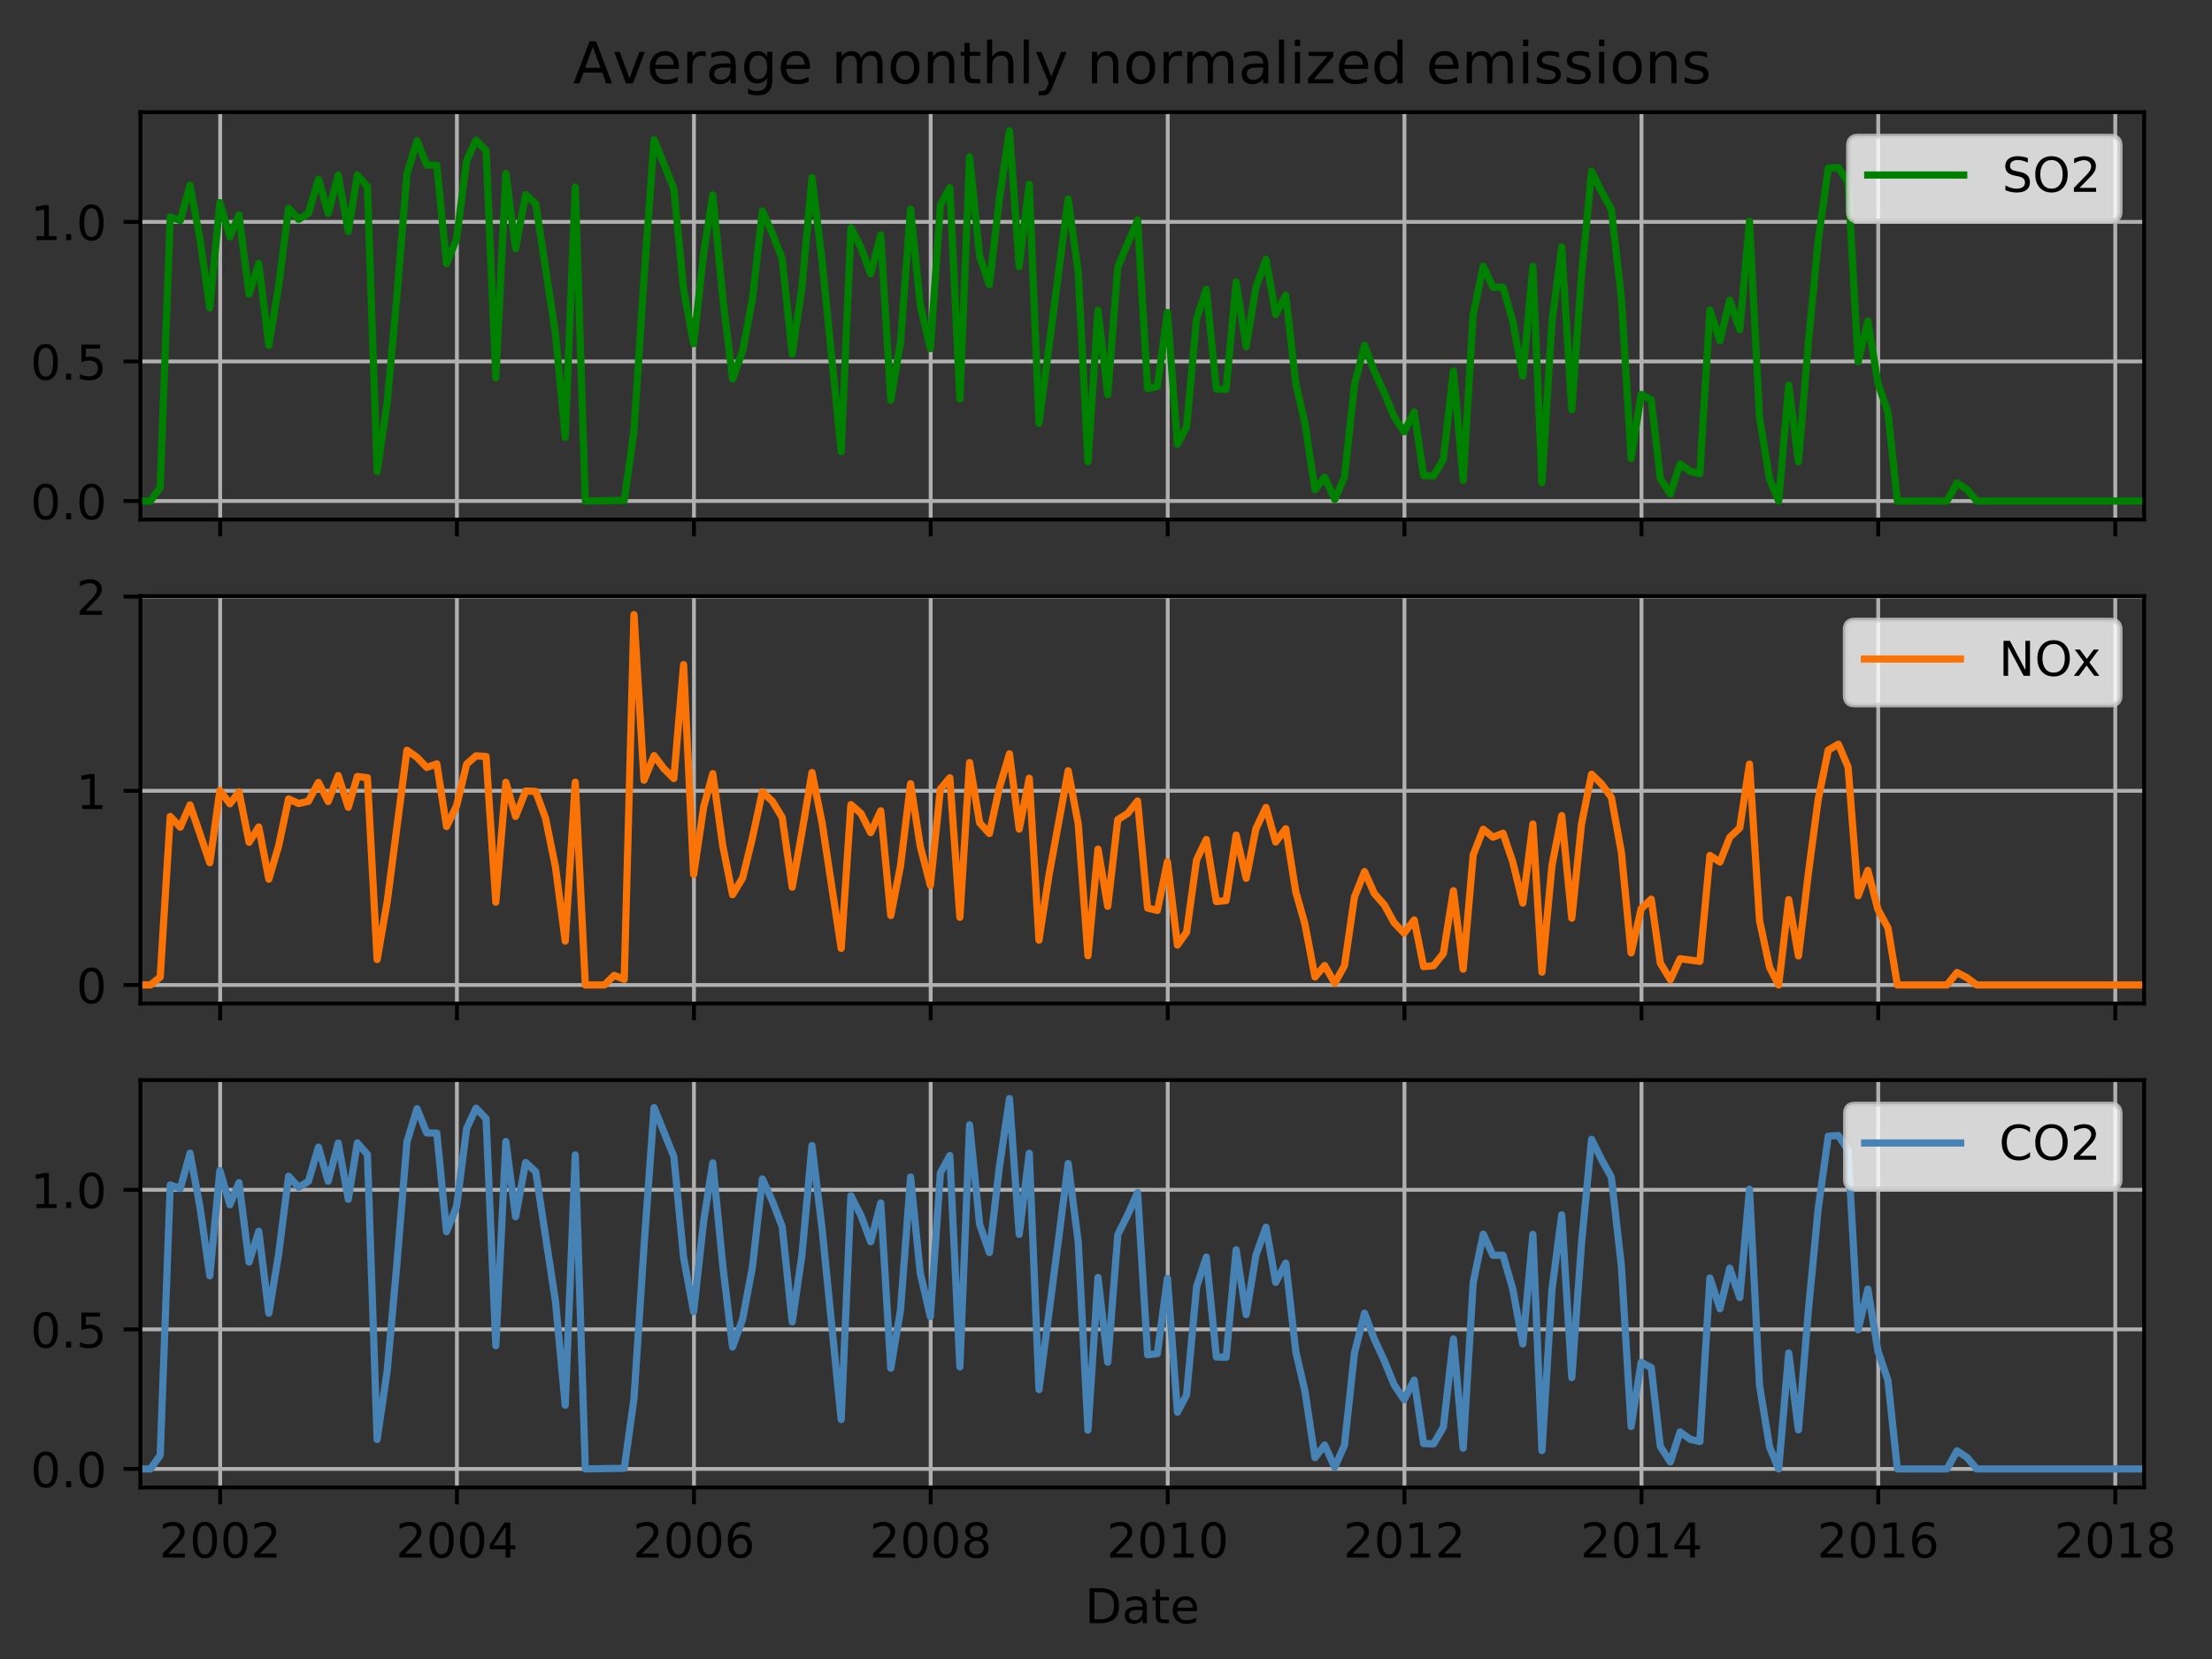 <?xml version="1.0" encoding="utf-8" standalone="no"?>
<!DOCTYPE svg PUBLIC "-//W3C//DTD SVG 1.1//EN"
  "http://www.w3.org/Graphics/SVG/1.1/DTD/svg11.dtd">
<!-- Created with matplotlib (http://matplotlib.org/) -->
<svg height="345.6pt" version="1.1" viewBox="0 0 460.8 345.6" width="460.8pt" xmlns="http://www.w3.org/2000/svg" xmlns:xlink="http://www.w3.org/1999/xlink">
 <rect x="0" y="0" width="460.8" height="345.6" fill="#333333" stroke="none"/>
 <defs>
  <style type="text/css">
*{stroke-linecap:butt;stroke-linejoin:round;}
  </style>
 </defs>
 <g id="figure_1">
  <g id="patch_1">
   <path d="M 0 345.6 
L 460.8 345.6 
L 460.8 0 
L 0 0 
z
" style="fill:none;"/>
  </g>
  <g id="axes_1">
   <g id="patch_2">
    <path d="M 29.25 108.227 
L 446.662 108.227 
L 446.662 23.365 
L 29.25 23.365 
z
" style="fill:none;"/>
   </g>
   <g id="matplotlib.axis_1">
    <g id="xtick_1">
     <g id="line2d_1">
      <path clip-path="url(#pf552f9d41d)" d="M 45.868 108.227 
L 45.868 23.365 
" style="fill:none;stroke:#b0b0b0;stroke-linecap:square;stroke-width:0.8;"/>
     </g>
     <g id="line2d_2">
      <defs>
       <path d="M 0 0 
L 0 3.5 
" id="md2f11d8674" style="stroke:#000000;stroke-width:0.8;"/>
      </defs>
      <g>
       <use style="stroke:#000000;stroke-width:0.8;" x="45.868" xlink:href="#md2f11d8674" y="108.227"/>
      </g>
     </g>
    </g>
    <g id="xtick_2">
     <g id="line2d_3">
      <path clip-path="url(#pf552f9d41d)" d="M 95.182 108.227 
L 95.182 23.365 
" style="fill:none;stroke:#b0b0b0;stroke-linecap:square;stroke-width:0.8;"/>
     </g>
     <g id="line2d_4">
      <g>
       <use style="stroke:#000000;stroke-width:0.8;" x="95.182" xlink:href="#md2f11d8674" y="108.227"/>
      </g>
     </g>
    </g>
    <g id="xtick_3">
     <g id="line2d_5">
      <path clip-path="url(#pf552f9d41d)" d="M 144.564 108.227 
L 144.564 23.365 
" style="fill:none;stroke:#b0b0b0;stroke-linecap:square;stroke-width:0.8;"/>
     </g>
     <g id="line2d_6">
      <g>
       <use style="stroke:#000000;stroke-width:0.8;" x="144.564" xlink:href="#md2f11d8674" y="108.227"/>
      </g>
     </g>
    </g>
    <g id="xtick_4">
     <g id="line2d_7">
      <path clip-path="url(#pf552f9d41d)" d="M 193.878 108.227 
L 193.878 23.365 
" style="fill:none;stroke:#b0b0b0;stroke-linecap:square;stroke-width:0.8;"/>
     </g>
     <g id="line2d_8">
      <g>
       <use style="stroke:#000000;stroke-width:0.8;" x="193.878" xlink:href="#md2f11d8674" y="108.227"/>
      </g>
     </g>
    </g>
    <g id="xtick_5">
     <g id="line2d_9">
      <path clip-path="url(#pf552f9d41d)" d="M 243.259 108.227 
L 243.259 23.365 
" style="fill:none;stroke:#b0b0b0;stroke-linecap:square;stroke-width:0.8;"/>
     </g>
     <g id="line2d_10">
      <g>
       <use style="stroke:#000000;stroke-width:0.8;" x="243.259" xlink:href="#md2f11d8674" y="108.227"/>
      </g>
     </g>
    </g>
    <g id="xtick_6">
     <g id="line2d_11">
      <path clip-path="url(#pf552f9d41d)" d="M 292.573 108.227 
L 292.573 23.365 
" style="fill:none;stroke:#b0b0b0;stroke-linecap:square;stroke-width:0.8;"/>
     </g>
     <g id="line2d_12">
      <g>
       <use style="stroke:#000000;stroke-width:0.8;" x="292.573" xlink:href="#md2f11d8674" y="108.227"/>
      </g>
     </g>
    </g>
    <g id="xtick_7">
     <g id="line2d_13">
      <path clip-path="url(#pf552f9d41d)" d="M 341.954 108.227 
L 341.954 23.365 
" style="fill:none;stroke:#b0b0b0;stroke-linecap:square;stroke-width:0.8;"/>
     </g>
     <g id="line2d_14">
      <g>
       <use style="stroke:#000000;stroke-width:0.8;" x="341.954" xlink:href="#md2f11d8674" y="108.227"/>
      </g>
     </g>
    </g>
    <g id="xtick_8">
     <g id="line2d_15">
      <path clip-path="url(#pf552f9d41d)" d="M 391.268 108.227 
L 391.268 23.365 
" style="fill:none;stroke:#b0b0b0;stroke-linecap:square;stroke-width:0.8;"/>
     </g>
     <g id="line2d_16">
      <g>
       <use style="stroke:#000000;stroke-width:0.8;" x="391.268" xlink:href="#md2f11d8674" y="108.227"/>
      </g>
     </g>
    </g>
    <g id="xtick_9">
     <g id="line2d_17">
      <path clip-path="url(#pf552f9d41d)" d="M 440.65 108.227 
L 440.65 23.365 
" style="fill:none;stroke:#b0b0b0;stroke-linecap:square;stroke-width:0.8;"/>
     </g>
     <g id="line2d_18">
      <g>
       <use style="stroke:#000000;stroke-width:0.8;" x="440.65" xlink:href="#md2f11d8674" y="108.227"/>
      </g>
     </g>
    </g>
   </g>
   <g id="matplotlib.axis_2">
    <g id="ytick_1">
     <g id="line2d_19">
      <path clip-path="url(#pf552f9d41d)" d="M 29.25 104.369 
L 446.662 104.369 
" style="fill:none;stroke:#b0b0b0;stroke-linecap:square;stroke-width:0.8;"/>
     </g>
     <g id="line2d_20">
      <defs>
       <path d="M 0 0 
L -3.5 0 
" id="m82f1c1f0bf" style="stroke:#000000;stroke-width:0.8;"/>
      </defs>
      <g>
       <use style="stroke:#000000;stroke-width:0.8;" x="29.25" xlink:href="#m82f1c1f0bf" y="104.369"/>
      </g>
     </g>
     <g id="text_1">
      <!-- 0.0 -->
      <defs>
       <path d="M 31.781 66.406 
Q 24.172 66.406 20.328 58.906 
Q 16.5 51.422 16.5 36.375 
Q 16.5 21.391 20.328 13.891 
Q 24.172 6.391 31.781 6.391 
Q 39.453 6.391 43.281 13.891 
Q 47.125 21.391 47.125 36.375 
Q 47.125 51.422 43.281 58.906 
Q 39.453 66.406 31.781 66.406 
z
M 31.781 74.219 
Q 44.047 74.219 50.516 64.516 
Q 56.984 54.828 56.984 36.375 
Q 56.984 17.969 50.516 8.266 
Q 44.047 -1.422 31.781 -1.422 
Q 19.531 -1.422 13.062 8.266 
Q 6.594 17.969 6.594 36.375 
Q 6.594 54.828 13.062 64.516 
Q 19.531 74.219 31.781 74.219 
z
" id="DejaVuSans-30"/>
       <path d="M 10.688 12.406 
L 21 12.406 
L 21 0 
L 10.688 0 
z
" id="DejaVuSans-2e"/>
      </defs>
      <g transform="translate(6.347 108.169)scale(0.1 -0.1)">
       <use xlink:href="#DejaVuSans-30"/>
       <use x="63.623" xlink:href="#DejaVuSans-2e"/>
       <use x="95.41" xlink:href="#DejaVuSans-30"/>
      </g>
     </g>
    </g>
    <g id="ytick_2">
     <g id="line2d_21">
      <path clip-path="url(#pf552f9d41d)" d="M 29.25 75.293 
L 446.662 75.293 
" style="fill:none;stroke:#b0b0b0;stroke-linecap:square;stroke-width:0.8;"/>
     </g>
     <g id="line2d_22">
      <g>
       <use style="stroke:#000000;stroke-width:0.8;" x="29.25" xlink:href="#m82f1c1f0bf" y="75.293"/>
      </g>
     </g>
     <g id="text_2">
      <!-- 0.5 -->
      <defs>
       <path d="M 10.797 72.906 
L 49.516 72.906 
L 49.516 64.594 
L 19.828 64.594 
L 19.828 46.734 
Q 21.969 47.469 24.109 47.828 
Q 26.266 48.188 28.422 48.188 
Q 40.625 48.188 47.75 41.5 
Q 54.891 34.812 54.891 23.391 
Q 54.891 11.625 47.562 5.094 
Q 40.234 -1.422 26.906 -1.422 
Q 22.312 -1.422 17.547 -0.641 
Q 12.797 0.141 7.719 1.703 
L 7.719 11.625 
Q 12.109 9.234 16.797 8.062 
Q 21.484 6.891 26.703 6.891 
Q 35.156 6.891 40.078 11.328 
Q 45.016 15.766 45.016 23.391 
Q 45.016 31 40.078 35.438 
Q 35.156 39.891 26.703 39.891 
Q 22.75 39.891 18.812 39.016 
Q 14.891 38.141 10.797 36.281 
z
" id="DejaVuSans-35"/>
      </defs>
      <g transform="translate(6.347 79.092)scale(0.1 -0.1)">
       <use xlink:href="#DejaVuSans-30"/>
       <use x="63.623" xlink:href="#DejaVuSans-2e"/>
       <use x="95.41" xlink:href="#DejaVuSans-35"/>
      </g>
     </g>
    </g>
    <g id="ytick_3">
     <g id="line2d_23">
      <path clip-path="url(#pf552f9d41d)" d="M 29.25 46.217 
L 446.662 46.217 
" style="fill:none;stroke:#b0b0b0;stroke-linecap:square;stroke-width:0.8;"/>
     </g>
     <g id="line2d_24">
      <g>
       <use style="stroke:#000000;stroke-width:0.8;" x="29.25" xlink:href="#m82f1c1f0bf" y="46.217"/>
      </g>
     </g>
     <g id="text_3">
      <!-- 1.0 -->
      <defs>
       <path d="M 12.406 8.297 
L 28.516 8.297 
L 28.516 63.922 
L 10.984 60.406 
L 10.984 69.391 
L 28.422 72.906 
L 38.281 72.906 
L 38.281 8.297 
L 54.391 8.297 
L 54.391 0 
L 12.406 0 
z
" id="DejaVuSans-31"/>
      </defs>
      <g transform="translate(6.347 50.016)scale(0.1 -0.1)">
       <use xlink:href="#DejaVuSans-31"/>
       <use x="63.623" xlink:href="#DejaVuSans-2e"/>
       <use x="95.41" xlink:href="#DejaVuSans-30"/>
      </g>
     </g>
    </g>
   </g>
   <g id="line2d_25">
    <path clip-path="url(#pf552f9d41d)" d="M 29.25 104.369 
L 31.344 104.369 
L 33.371 101.528 
L 35.465 45.196 
L 37.559 45.947 
L 39.586 38.58 
L 41.68 49.932 
L 43.707 64.146 
L 45.801 42.21 
L 47.895 49.338 
L 49.786 44.737 
L 51.881 61.272 
L 53.907 54.863 
L 56.001 71.928 
L 58.028 59.725 
L 60.122 43.389 
L 62.216 45.695 
L 64.243 44.467 
L 66.337 37.333 
L 68.364 44.438 
L 70.458 36.476 
L 72.552 48.208 
L 74.443 36.443 
L 76.538 38.862 
L 78.564 98.237 
L 80.658 83.933 
L 82.685 61.624 
L 84.779 36.23 
L 86.873 29.333 
L 88.9 34.371 
L 90.994 34.421 
L 93.021 54.943 
L 95.115 49.701 
L 97.209 33.436 
L 99.168 29.217 
L 101.262 31.395 
L 103.289 78.705 
L 105.383 36.15 
L 107.409 51.826 
L 109.504 40.531 
L 111.598 42.446 
L 115.718 69.483 
L 117.745 91.098 
L 119.839 38.969 
L 121.933 104.369 
L 127.946 104.27 
L 130.04 104.252 
L 132.066 89.756 
L 134.161 57.974 
L 136.255 29.102 
L 140.375 39.313 
L 142.402 60.294 
L 144.496 71.61 
L 146.59 52.722 
L 148.482 40.61 
L 150.576 62.048 
L 152.603 78.976 
L 154.697 73.166 
L 156.723 62.444 
L 158.817 43.964 
L 160.912 48.623 
L 162.938 53.897 
L 165.032 73.744 
L 167.059 59.843 
L 169.153 36.997 
L 171.247 54.254 
L 175.233 94.086 
L 177.26 47.45 
L 179.354 51.578 
L 181.38 57.036 
L 183.474 48.963 
L 185.569 83.386 
L 187.595 71.247 
L 189.689 43.559 
L 191.716 63.609 
L 193.81 72.625 
L 195.904 42.703 
L 197.863 39.09 
L 199.957 83.117 
L 201.984 32.682 
L 204.078 53.419 
L 206.105 59.288 
L 208.199 41.404 
L 210.293 27.222 
L 212.32 55.517 
L 214.414 38.393 
L 216.44 88.162 
L 222.52 41.455 
L 224.614 56.716 
L 226.641 96.187 
L 228.735 64.63 
L 230.762 82.171 
L 232.856 55.628 
L 236.977 45.85 
L 239.071 80.98 
L 241.097 80.498 
L 243.192 65.095 
L 245.286 92.547 
L 247.177 88.963 
L 249.271 66.42 
L 251.298 60.244 
L 253.392 81.045 
L 255.419 81.113 
L 257.513 58.718 
L 259.607 72.22 
L 261.634 59.82 
L 263.728 54.009 
L 265.754 65.505 
L 267.848 61.496 
L 269.943 79.944 
L 271.834 88.108 
L 273.928 102.014 
L 275.955 99.392 
L 278.049 104.044 
L 280.076 99.397 
L 282.17 80.139 
L 284.264 71.922 
L 286.291 77.319 
L 288.385 81.831 
L 290.411 86.819 
L 292.505 89.94 
L 294.6 85.853 
L 296.559 99.083 
L 298.653 99.145 
L 300.679 95.656 
L 302.774 77.285 
L 304.8 100.057 
L 306.894 65.526 
L 308.988 55.466 
L 311.015 59.861 
L 313.109 59.833 
L 315.136 66.888 
L 317.23 78.34 
L 319.324 55.499 
L 321.216 100.546 
L 323.31 66.944 
L 325.336 51.449 
L 327.43 85.344 
L 329.457 57.363 
L 331.551 35.699 
L 333.645 39.928 
L 335.672 43.579 
L 337.766 62.121 
L 339.793 95.523 
L 341.887 82.152 
L 343.981 83.269 
L 345.873 99.679 
L 347.967 102.911 
L 349.993 96.652 
L 352.087 98.196 
L 354.114 98.674 
L 356.208 64.584 
L 358.302 70.995 
L 360.329 62.54 
L 362.423 68.669 
L 364.45 46.099 
L 366.544 86.969 
L 368.638 99.818 
L 370.529 104.369 
L 372.624 80.223 
L 374.65 96.237 
L 376.744 71.058 
L 378.771 50.093 
L 380.865 35.047 
L 382.959 34.9 
L 384.986 37.981 
L 387.08 75.384 
L 389.107 66.887 
L 391.201 79.749 
L 393.295 85.925 
L 395.254 104.369 
L 405.59 104.369 
L 407.684 100.595 
L 409.71 101.929 
L 411.805 104.369 
L 446.662 104.369 
L 446.662 104.369 
" style="fill:none;stroke:#008000;stroke-linecap:square;stroke-width:1.5;"/>
   </g>
   <g id="patch_3">
    <path d="M 29.25 108.227 
L 29.25 23.365 
" style="fill:none;stroke:#000000;stroke-linecap:square;stroke-linejoin:miter;stroke-width:0.8;"/>
   </g>
   <g id="patch_4">
    <path d="M 446.662 108.227 
L 446.662 23.365 
" style="fill:none;stroke:#000000;stroke-linecap:square;stroke-linejoin:miter;stroke-width:0.8;"/>
   </g>
   <g id="patch_5">
    <path d="M 29.25 108.227 
L 446.662 108.227 
" style="fill:none;stroke:#000000;stroke-linecap:square;stroke-linejoin:miter;stroke-width:0.8;"/>
   </g>
   <g id="patch_6">
    <path d="M 29.25 23.365 
L 446.662 23.365 
" style="fill:none;stroke:#000000;stroke-linecap:square;stroke-linejoin:miter;stroke-width:0.8;"/>
   </g>
   <g id="text_4">
    <!-- Average monthly normalized emissions -->
    <defs>
     <path d="M 34.188 63.188 
L 20.797 26.906 
L 47.609 26.906 
z
M 28.609 72.906 
L 39.797 72.906 
L 67.578 0 
L 57.328 0 
L 50.688 18.703 
L 17.828 18.703 
L 11.188 0 
L 0.781 0 
z
" id="DejaVuSans-41"/>
     <path d="M 2.984 54.688 
L 12.5 54.688 
L 29.594 8.797 
L 46.688 54.688 
L 56.203 54.688 
L 35.688 0 
L 23.484 0 
z
" id="DejaVuSans-76"/>
     <path d="M 56.203 29.594 
L 56.203 25.203 
L 14.891 25.203 
Q 15.484 15.922 20.484 11.062 
Q 25.484 6.203 34.422 6.203 
Q 39.594 6.203 44.453 7.469 
Q 49.312 8.734 54.109 11.281 
L 54.109 2.781 
Q 49.266 0.734 44.188 -0.344 
Q 39.109 -1.422 33.891 -1.422 
Q 20.797 -1.422 13.156 6.188 
Q 5.516 13.812 5.516 26.812 
Q 5.516 40.234 12.766 48.109 
Q 20.016 56 32.328 56 
Q 43.359 56 49.781 48.891 
Q 56.203 41.797 56.203 29.594 
z
M 47.219 32.234 
Q 47.125 39.594 43.094 43.984 
Q 39.062 48.391 32.422 48.391 
Q 24.906 48.391 20.391 44.141 
Q 15.875 39.891 15.188 32.172 
z
" id="DejaVuSans-65"/>
     <path d="M 41.109 46.297 
Q 39.594 47.172 37.812 47.578 
Q 36.031 48 33.891 48 
Q 26.266 48 22.188 43.047 
Q 18.109 38.094 18.109 28.812 
L 18.109 0 
L 9.078 0 
L 9.078 54.688 
L 18.109 54.688 
L 18.109 46.188 
Q 20.953 51.172 25.484 53.578 
Q 30.031 56 36.531 56 
Q 37.453 56 38.578 55.875 
Q 39.703 55.766 41.062 55.516 
z
" id="DejaVuSans-72"/>
     <path d="M 34.281 27.484 
Q 23.391 27.484 19.188 25 
Q 14.984 22.516 14.984 16.5 
Q 14.984 11.719 18.141 8.906 
Q 21.297 6.109 26.703 6.109 
Q 34.188 6.109 38.703 11.406 
Q 43.219 16.703 43.219 25.484 
L 43.219 27.484 
z
M 52.203 31.203 
L 52.203 0 
L 43.219 0 
L 43.219 8.297 
Q 40.141 3.328 35.547 0.953 
Q 30.953 -1.422 24.312 -1.422 
Q 15.922 -1.422 10.953 3.297 
Q 6 8.016 6 15.922 
Q 6 25.141 12.172 29.828 
Q 18.359 34.516 30.609 34.516 
L 43.219 34.516 
L 43.219 35.406 
Q 43.219 41.609 39.141 45 
Q 35.062 48.391 27.688 48.391 
Q 23 48.391 18.547 47.266 
Q 14.109 46.141 10.016 43.891 
L 10.016 52.203 
Q 14.938 54.109 19.578 55.047 
Q 24.219 56 28.609 56 
Q 40.484 56 46.344 49.844 
Q 52.203 43.703 52.203 31.203 
z
" id="DejaVuSans-61"/>
     <path d="M 45.406 27.984 
Q 45.406 37.75 41.375 43.109 
Q 37.359 48.484 30.078 48.484 
Q 22.859 48.484 18.828 43.109 
Q 14.797 37.75 14.797 27.984 
Q 14.797 18.266 18.828 12.891 
Q 22.859 7.516 30.078 7.516 
Q 37.359 7.516 41.375 12.891 
Q 45.406 18.266 45.406 27.984 
z
M 54.391 6.781 
Q 54.391 -7.172 48.188 -13.984 
Q 42 -20.797 29.203 -20.797 
Q 24.469 -20.797 20.266 -20.094 
Q 16.062 -19.391 12.109 -17.922 
L 12.109 -9.188 
Q 16.062 -11.328 19.922 -12.344 
Q 23.781 -13.375 27.781 -13.375 
Q 36.625 -13.375 41.016 -8.766 
Q 45.406 -4.156 45.406 5.172 
L 45.406 9.625 
Q 42.625 4.781 38.281 2.391 
Q 33.938 0 27.875 0 
Q 17.828 0 11.672 7.656 
Q 5.516 15.328 5.516 27.984 
Q 5.516 40.672 11.672 48.328 
Q 17.828 56 27.875 56 
Q 33.938 56 38.281 53.609 
Q 42.625 51.219 45.406 46.391 
L 45.406 54.688 
L 54.391 54.688 
z
" id="DejaVuSans-67"/>
     <path id="DejaVuSans-20"/>
     <path d="M 52 44.188 
Q 55.375 50.25 60.062 53.125 
Q 64.75 56 71.094 56 
Q 79.641 56 84.281 50.016 
Q 88.922 44.047 88.922 33.016 
L 88.922 0 
L 79.891 0 
L 79.891 32.719 
Q 79.891 40.578 77.094 44.375 
Q 74.312 48.188 68.609 48.188 
Q 61.625 48.188 57.562 43.547 
Q 53.516 38.922 53.516 30.906 
L 53.516 0 
L 44.484 0 
L 44.484 32.719 
Q 44.484 40.625 41.703 44.406 
Q 38.922 48.188 33.109 48.188 
Q 26.219 48.188 22.156 43.531 
Q 18.109 38.875 18.109 30.906 
L 18.109 0 
L 9.078 0 
L 9.078 54.688 
L 18.109 54.688 
L 18.109 46.188 
Q 21.188 51.219 25.484 53.609 
Q 29.781 56 35.688 56 
Q 41.656 56 45.828 52.969 
Q 50 49.953 52 44.188 
z
" id="DejaVuSans-6d"/>
     <path d="M 30.609 48.391 
Q 23.391 48.391 19.188 42.75 
Q 14.984 37.109 14.984 27.297 
Q 14.984 17.484 19.156 11.844 
Q 23.344 6.203 30.609 6.203 
Q 37.797 6.203 41.984 11.859 
Q 46.188 17.531 46.188 27.297 
Q 46.188 37.016 41.984 42.703 
Q 37.797 48.391 30.609 48.391 
z
M 30.609 56 
Q 42.328 56 49.016 48.375 
Q 55.719 40.766 55.719 27.297 
Q 55.719 13.875 49.016 6.219 
Q 42.328 -1.422 30.609 -1.422 
Q 18.844 -1.422 12.172 6.219 
Q 5.516 13.875 5.516 27.297 
Q 5.516 40.766 12.172 48.375 
Q 18.844 56 30.609 56 
z
" id="DejaVuSans-6f"/>
     <path d="M 54.891 33.016 
L 54.891 0 
L 45.906 0 
L 45.906 32.719 
Q 45.906 40.484 42.875 44.328 
Q 39.844 48.188 33.797 48.188 
Q 26.516 48.188 22.312 43.547 
Q 18.109 38.922 18.109 30.906 
L 18.109 0 
L 9.078 0 
L 9.078 54.688 
L 18.109 54.688 
L 18.109 46.188 
Q 21.344 51.125 25.703 53.562 
Q 30.078 56 35.797 56 
Q 45.219 56 50.047 50.172 
Q 54.891 44.344 54.891 33.016 
z
" id="DejaVuSans-6e"/>
     <path d="M 18.312 70.219 
L 18.312 54.688 
L 36.812 54.688 
L 36.812 47.703 
L 18.312 47.703 
L 18.312 18.016 
Q 18.312 11.328 20.141 9.422 
Q 21.969 7.516 27.594 7.516 
L 36.812 7.516 
L 36.812 0 
L 27.594 0 
Q 17.188 0 13.234 3.875 
Q 9.281 7.766 9.281 18.016 
L 9.281 47.703 
L 2.688 47.703 
L 2.688 54.688 
L 9.281 54.688 
L 9.281 70.219 
z
" id="DejaVuSans-74"/>
     <path d="M 54.891 33.016 
L 54.891 0 
L 45.906 0 
L 45.906 32.719 
Q 45.906 40.484 42.875 44.328 
Q 39.844 48.188 33.797 48.188 
Q 26.516 48.188 22.312 43.547 
Q 18.109 38.922 18.109 30.906 
L 18.109 0 
L 9.078 0 
L 9.078 75.984 
L 18.109 75.984 
L 18.109 46.188 
Q 21.344 51.125 25.703 53.562 
Q 30.078 56 35.797 56 
Q 45.219 56 50.047 50.172 
Q 54.891 44.344 54.891 33.016 
z
" id="DejaVuSans-68"/>
     <path d="M 9.422 75.984 
L 18.406 75.984 
L 18.406 0 
L 9.422 0 
z
" id="DejaVuSans-6c"/>
     <path d="M 32.172 -5.078 
Q 28.375 -14.844 24.75 -17.812 
Q 21.141 -20.797 15.094 -20.797 
L 7.906 -20.797 
L 7.906 -13.281 
L 13.188 -13.281 
Q 16.891 -13.281 18.938 -11.516 
Q 21 -9.766 23.484 -3.219 
L 25.094 0.875 
L 2.984 54.688 
L 12.5 54.688 
L 29.594 11.922 
L 46.688 54.688 
L 56.203 54.688 
z
" id="DejaVuSans-79"/>
     <path d="M 9.422 54.688 
L 18.406 54.688 
L 18.406 0 
L 9.422 0 
z
M 9.422 75.984 
L 18.406 75.984 
L 18.406 64.594 
L 9.422 64.594 
z
" id="DejaVuSans-69"/>
     <path d="M 5.516 54.688 
L 48.188 54.688 
L 48.188 46.484 
L 14.406 7.172 
L 48.188 7.172 
L 48.188 0 
L 4.297 0 
L 4.297 8.203 
L 38.094 47.516 
L 5.516 47.516 
z
" id="DejaVuSans-7a"/>
     <path d="M 45.406 46.391 
L 45.406 75.984 
L 54.391 75.984 
L 54.391 0 
L 45.406 0 
L 45.406 8.203 
Q 42.578 3.328 38.25 0.953 
Q 33.938 -1.422 27.875 -1.422 
Q 17.969 -1.422 11.734 6.484 
Q 5.516 14.406 5.516 27.297 
Q 5.516 40.188 11.734 48.094 
Q 17.969 56 27.875 56 
Q 33.938 56 38.25 53.625 
Q 42.578 51.266 45.406 46.391 
z
M 14.797 27.297 
Q 14.797 17.391 18.875 11.75 
Q 22.953 6.109 30.078 6.109 
Q 37.203 6.109 41.297 11.75 
Q 45.406 17.391 45.406 27.297 
Q 45.406 37.203 41.297 42.844 
Q 37.203 48.484 30.078 48.484 
Q 22.953 48.484 18.875 42.844 
Q 14.797 37.203 14.797 27.297 
z
" id="DejaVuSans-64"/>
     <path d="M 44.281 53.078 
L 44.281 44.578 
Q 40.484 46.531 36.375 47.5 
Q 32.281 48.484 27.875 48.484 
Q 21.188 48.484 17.844 46.438 
Q 14.5 44.391 14.5 40.281 
Q 14.5 37.156 16.891 35.375 
Q 19.281 33.594 26.516 31.984 
L 29.594 31.297 
Q 39.156 29.25 43.188 25.516 
Q 47.219 21.781 47.219 15.094 
Q 47.219 7.469 41.188 3.016 
Q 35.156 -1.422 24.609 -1.422 
Q 20.219 -1.422 15.453 -0.562 
Q 10.688 0.297 5.422 2 
L 5.422 11.281 
Q 10.406 8.688 15.234 7.391 
Q 20.062 6.109 24.812 6.109 
Q 31.156 6.109 34.562 8.281 
Q 37.984 10.453 37.984 14.406 
Q 37.984 18.062 35.516 20.016 
Q 33.062 21.969 24.703 23.781 
L 21.578 24.516 
Q 13.234 26.266 9.516 29.906 
Q 5.812 33.547 5.812 39.891 
Q 5.812 47.609 11.281 51.797 
Q 16.75 56 26.812 56 
Q 31.781 56 36.172 55.266 
Q 40.578 54.547 44.281 53.078 
z
" id="DejaVuSans-73"/>
    </defs>
    <g transform="translate(119.392 17.365)scale(0.12 -0.12)">
     <use xlink:href="#DejaVuSans-41"/>
     <use x="68.33" xlink:href="#DejaVuSans-76"/>
     <use x="127.51" xlink:href="#DejaVuSans-65"/>
     <use x="189.033" xlink:href="#DejaVuSans-72"/>
     <use x="230.146" xlink:href="#DejaVuSans-61"/>
     <use x="291.426" xlink:href="#DejaVuSans-67"/>
     <use x="354.902" xlink:href="#DejaVuSans-65"/>
     <use x="416.426" xlink:href="#DejaVuSans-20"/>
     <use x="448.213" xlink:href="#DejaVuSans-6d"/>
     <use x="545.625" xlink:href="#DejaVuSans-6f"/>
     <use x="606.807" xlink:href="#DejaVuSans-6e"/>
     <use x="670.186" xlink:href="#DejaVuSans-74"/>
     <use x="709.395" xlink:href="#DejaVuSans-68"/>
     <use x="772.773" xlink:href="#DejaVuSans-6c"/>
     <use x="800.557" xlink:href="#DejaVuSans-79"/>
     <use x="859.736" xlink:href="#DejaVuSans-20"/>
     <use x="891.523" xlink:href="#DejaVuSans-6e"/>
     <use x="954.902" xlink:href="#DejaVuSans-6f"/>
     <use x="1016.084" xlink:href="#DejaVuSans-72"/>
     <use x="1057.182" xlink:href="#DejaVuSans-6d"/>
     <use x="1154.594" xlink:href="#DejaVuSans-61"/>
     <use x="1215.873" xlink:href="#DejaVuSans-6c"/>
     <use x="1243.656" xlink:href="#DejaVuSans-69"/>
     <use x="1271.439" xlink:href="#DejaVuSans-7a"/>
     <use x="1323.93" xlink:href="#DejaVuSans-65"/>
     <use x="1385.453" xlink:href="#DejaVuSans-64"/>
     <use x="1448.93" xlink:href="#DejaVuSans-20"/>
     <use x="1480.717" xlink:href="#DejaVuSans-65"/>
     <use x="1542.24" xlink:href="#DejaVuSans-6d"/>
     <use x="1639.652" xlink:href="#DejaVuSans-69"/>
     <use x="1667.436" xlink:href="#DejaVuSans-73"/>
     <use x="1719.535" xlink:href="#DejaVuSans-73"/>
     <use x="1771.635" xlink:href="#DejaVuSans-69"/>
     <use x="1799.418" xlink:href="#DejaVuSans-6f"/>
     <use x="1860.6" xlink:href="#DejaVuSans-6e"/>
     <use x="1923.979" xlink:href="#DejaVuSans-73"/>
    </g>
   </g>
   <g id="legend_1">
    <g id="patch_7">
     <path d="M 387.079 46.043 
L 439.662 46.043 
Q 441.662 46.043 441.662 44.043 
L 441.662 30.365 
Q 441.662 28.365 439.662 28.365 
L 387.079 28.365 
Q 385.079 28.365 385.079 30.365 
L 385.079 44.043 
Q 385.079 46.043 387.079 46.043 
z
" style="fill:#ffffff;opacity:0.8;stroke:#cccccc;stroke-linejoin:miter;"/>
    </g>
    <g id="line2d_26">
     <path d="M 389.079 36.463 
L 409.079 36.463 
" style="fill:none;stroke:#008000;stroke-linecap:square;stroke-width:1.5;"/>
    </g>
    <g id="line2d_27"/>
    <g id="text_5">
     <!-- SO2 -->
     <defs>
      <path d="M 53.516 70.516 
L 53.516 60.891 
Q 47.906 63.578 42.922 64.891 
Q 37.938 66.219 33.297 66.219 
Q 25.25 66.219 20.875 63.094 
Q 16.5 59.969 16.5 54.203 
Q 16.5 49.359 19.406 46.891 
Q 22.312 44.438 30.422 42.922 
L 36.375 41.703 
Q 47.406 39.594 52.656 34.297 
Q 57.906 29 57.906 20.125 
Q 57.906 9.516 50.797 4.047 
Q 43.703 -1.422 29.984 -1.422 
Q 24.812 -1.422 18.969 -0.25 
Q 13.141 0.922 6.891 3.219 
L 6.891 13.375 
Q 12.891 10.016 18.656 8.297 
Q 24.422 6.594 29.984 6.594 
Q 38.422 6.594 43.016 9.906 
Q 47.609 13.234 47.609 19.391 
Q 47.609 24.75 44.312 27.781 
Q 41.016 30.812 33.5 32.328 
L 27.484 33.5 
Q 16.453 35.688 11.516 40.375 
Q 6.594 45.062 6.594 53.422 
Q 6.594 63.094 13.406 68.656 
Q 20.219 74.219 32.172 74.219 
Q 37.312 74.219 42.625 73.281 
Q 47.953 72.359 53.516 70.516 
z
" id="DejaVuSans-53"/>
      <path d="M 39.406 66.219 
Q 28.656 66.219 22.328 58.203 
Q 16.016 50.203 16.016 36.375 
Q 16.016 22.609 22.328 14.594 
Q 28.656 6.594 39.406 6.594 
Q 50.141 6.594 56.422 14.594 
Q 62.703 22.609 62.703 36.375 
Q 62.703 50.203 56.422 58.203 
Q 50.141 66.219 39.406 66.219 
z
M 39.406 74.219 
Q 54.734 74.219 63.906 63.938 
Q 73.094 53.656 73.094 36.375 
Q 73.094 19.141 63.906 8.859 
Q 54.734 -1.422 39.406 -1.422 
Q 24.031 -1.422 14.812 8.828 
Q 5.609 19.094 5.609 36.375 
Q 5.609 53.656 14.812 63.938 
Q 24.031 74.219 39.406 74.219 
z
" id="DejaVuSans-4f"/>
      <path d="M 19.188 8.297 
L 53.609 8.297 
L 53.609 0 
L 7.328 0 
L 7.328 8.297 
Q 12.938 14.109 22.625 23.891 
Q 32.328 33.688 34.812 36.531 
Q 39.547 41.844 41.422 45.531 
Q 43.312 49.219 43.312 52.781 
Q 43.312 58.594 39.234 62.25 
Q 35.156 65.922 28.609 65.922 
Q 23.969 65.922 18.812 64.312 
Q 13.672 62.703 7.812 59.422 
L 7.812 69.391 
Q 13.766 71.781 18.938 73 
Q 24.125 74.219 28.422 74.219 
Q 39.75 74.219 46.484 68.547 
Q 53.219 62.891 53.219 53.422 
Q 53.219 48.922 51.531 44.891 
Q 49.859 40.875 45.406 35.406 
Q 44.188 33.984 37.641 27.219 
Q 31.109 20.453 19.188 8.297 
z
" id="DejaVuSans-32"/>
     </defs>
     <g transform="translate(417.079 39.963)scale(0.1 -0.1)">
      <use xlink:href="#DejaVuSans-53"/>
      <use x="63.477" xlink:href="#DejaVuSans-4f"/>
      <use x="142.188" xlink:href="#DejaVuSans-32"/>
     </g>
    </g>
   </g>
  </g>
  <g id="axes_2">
   <g id="patch_8">
    <path d="M 29.25 209.045 
L 446.662 209.045 
L 446.662 124.183 
L 29.25 124.183 
z
" style="fill:none;"/>
   </g>
   <g id="matplotlib.axis_3">
    <g id="xtick_10">
     <g id="line2d_28">
      <path clip-path="url(#p6862ccb834)" d="M 45.868 209.045 
L 45.868 124.183 
" style="fill:none;stroke:#b0b0b0;stroke-linecap:square;stroke-width:0.8;"/>
     </g>
     <g id="line2d_29">
      <g>
       <use style="stroke:#000000;stroke-width:0.8;" x="45.868" xlink:href="#md2f11d8674" y="209.045"/>
      </g>
     </g>
    </g>
    <g id="xtick_11">
     <g id="line2d_30">
      <path clip-path="url(#p6862ccb834)" d="M 95.182 209.045 
L 95.182 124.183 
" style="fill:none;stroke:#b0b0b0;stroke-linecap:square;stroke-width:0.8;"/>
     </g>
     <g id="line2d_31">
      <g>
       <use style="stroke:#000000;stroke-width:0.8;" x="95.182" xlink:href="#md2f11d8674" y="209.045"/>
      </g>
     </g>
    </g>
    <g id="xtick_12">
     <g id="line2d_32">
      <path clip-path="url(#p6862ccb834)" d="M 144.564 209.045 
L 144.564 124.183 
" style="fill:none;stroke:#b0b0b0;stroke-linecap:square;stroke-width:0.8;"/>
     </g>
     <g id="line2d_33">
      <g>
       <use style="stroke:#000000;stroke-width:0.8;" x="144.564" xlink:href="#md2f11d8674" y="209.045"/>
      </g>
     </g>
    </g>
    <g id="xtick_13">
     <g id="line2d_34">
      <path clip-path="url(#p6862ccb834)" d="M 193.878 209.045 
L 193.878 124.183 
" style="fill:none;stroke:#b0b0b0;stroke-linecap:square;stroke-width:0.8;"/>
     </g>
     <g id="line2d_35">
      <g>
       <use style="stroke:#000000;stroke-width:0.8;" x="193.878" xlink:href="#md2f11d8674" y="209.045"/>
      </g>
     </g>
    </g>
    <g id="xtick_14">
     <g id="line2d_36">
      <path clip-path="url(#p6862ccb834)" d="M 243.259 209.045 
L 243.259 124.183 
" style="fill:none;stroke:#b0b0b0;stroke-linecap:square;stroke-width:0.8;"/>
     </g>
     <g id="line2d_37">
      <g>
       <use style="stroke:#000000;stroke-width:0.8;" x="243.259" xlink:href="#md2f11d8674" y="209.045"/>
      </g>
     </g>
    </g>
    <g id="xtick_15">
     <g id="line2d_38">
      <path clip-path="url(#p6862ccb834)" d="M 292.573 209.045 
L 292.573 124.183 
" style="fill:none;stroke:#b0b0b0;stroke-linecap:square;stroke-width:0.8;"/>
     </g>
     <g id="line2d_39">
      <g>
       <use style="stroke:#000000;stroke-width:0.8;" x="292.573" xlink:href="#md2f11d8674" y="209.045"/>
      </g>
     </g>
    </g>
    <g id="xtick_16">
     <g id="line2d_40">
      <path clip-path="url(#p6862ccb834)" d="M 341.954 209.045 
L 341.954 124.183 
" style="fill:none;stroke:#b0b0b0;stroke-linecap:square;stroke-width:0.8;"/>
     </g>
     <g id="line2d_41">
      <g>
       <use style="stroke:#000000;stroke-width:0.8;" x="341.954" xlink:href="#md2f11d8674" y="209.045"/>
      </g>
     </g>
    </g>
    <g id="xtick_17">
     <g id="line2d_42">
      <path clip-path="url(#p6862ccb834)" d="M 391.268 209.045 
L 391.268 124.183 
" style="fill:none;stroke:#b0b0b0;stroke-linecap:square;stroke-width:0.8;"/>
     </g>
     <g id="line2d_43">
      <g>
       <use style="stroke:#000000;stroke-width:0.8;" x="391.268" xlink:href="#md2f11d8674" y="209.045"/>
      </g>
     </g>
    </g>
    <g id="xtick_18">
     <g id="line2d_44">
      <path clip-path="url(#p6862ccb834)" d="M 440.65 209.045 
L 440.65 124.183 
" style="fill:none;stroke:#b0b0b0;stroke-linecap:square;stroke-width:0.8;"/>
     </g>
     <g id="line2d_45">
      <g>
       <use style="stroke:#000000;stroke-width:0.8;" x="440.65" xlink:href="#md2f11d8674" y="209.045"/>
      </g>
     </g>
    </g>
   </g>
   <g id="matplotlib.axis_4">
    <g id="ytick_4">
     <g id="line2d_46">
      <path clip-path="url(#p6862ccb834)" d="M 29.25 205.188 
L 446.662 205.188 
" style="fill:none;stroke:#b0b0b0;stroke-linecap:square;stroke-width:0.8;"/>
     </g>
     <g id="line2d_47">
      <g>
       <use style="stroke:#000000;stroke-width:0.8;" x="29.25" xlink:href="#m82f1c1f0bf" y="205.188"/>
      </g>
     </g>
     <g id="text_6">
      <!-- 0 -->
      <g transform="translate(15.888 208.987)scale(0.1 -0.1)">
       <use xlink:href="#DejaVuSans-30"/>
      </g>
     </g>
    </g>
    <g id="ytick_5">
     <g id="line2d_48">
      <path clip-path="url(#p6862ccb834)" d="M 29.25 164.735 
L 446.662 164.735 
" style="fill:none;stroke:#b0b0b0;stroke-linecap:square;stroke-width:0.8;"/>
     </g>
     <g id="line2d_49">
      <g>
       <use style="stroke:#000000;stroke-width:0.8;" x="29.25" xlink:href="#m82f1c1f0bf" y="164.735"/>
      </g>
     </g>
     <g id="text_7">
      <!-- 1 -->
      <g transform="translate(15.888 168.534)scale(0.1 -0.1)">
       <use xlink:href="#DejaVuSans-31"/>
      </g>
     </g>
    </g>
    <g id="ytick_6">
     <g id="line2d_50">
      <path clip-path="url(#p6862ccb834)" d="M 29.25 124.282 
L 446.662 124.282 
" style="fill:none;stroke:#b0b0b0;stroke-linecap:square;stroke-width:0.8;"/>
     </g>
     <g id="line2d_51">
      <g>
       <use style="stroke:#000000;stroke-width:0.8;" x="29.25" xlink:href="#m82f1c1f0bf" y="124.282"/>
      </g>
     </g>
     <g id="text_8">
      <!-- 2 -->
      <g transform="translate(15.888 128.081)scale(0.1 -0.1)">
       <use xlink:href="#DejaVuSans-32"/>
      </g>
     </g>
    </g>
   </g>
   <g id="line2d_52">
    <path clip-path="url(#p6862ccb834)" d="M 29.25 205.188 
L 31.344 205.188 
L 33.371 203.548 
L 35.465 170.086 
L 37.559 172.317 
L 39.586 167.681 
L 43.707 179.719 
L 45.801 164.675 
L 47.895 167.449 
L 49.786 164.956 
L 51.881 175.466 
L 53.907 172.275 
L 56.001 183.144 
L 58.028 176.278 
L 60.122 166.428 
L 62.216 167.398 
L 64.243 166.918 
L 66.337 162.98 
L 68.364 166.969 
L 70.458 161.564 
L 72.552 168.17 
L 74.443 161.757 
L 76.538 162.013 
L 78.564 199.886 
L 80.658 187.862 
L 84.779 156.289 
L 86.873 157.767 
L 88.9 159.873 
L 90.994 159.125 
L 93.021 172.184 
L 95.115 167.874 
L 97.209 159.185 
L 99.168 157.462 
L 101.262 157.589 
L 103.289 187.941 
L 105.383 162.965 
L 107.409 170.082 
L 109.504 164.784 
L 111.598 164.875 
L 113.624 170.382 
L 115.718 180.631 
L 117.745 196.051 
L 119.839 162.947 
L 121.933 205.188 
L 125.919 205.188 
L 127.946 203.179 
L 130.04 204.017 
L 132.066 128.041 
L 134.161 162.524 
L 136.255 157.414 
L 138.281 160.087 
L 140.375 162.179 
L 142.402 138.455 
L 144.496 182.175 
L 146.59 168.059 
L 148.482 161.171 
L 150.576 176.242 
L 152.603 186.375 
L 154.697 182.9 
L 156.723 174.627 
L 158.817 164.951 
L 160.912 166.937 
L 162.938 170.276 
L 165.032 184.812 
L 167.059 173.381 
L 169.153 160.929 
L 171.247 171.369 
L 175.233 197.576 
L 177.26 167.613 
L 179.354 169.452 
L 181.38 173.465 
L 183.474 168.9 
L 185.569 190.719 
L 187.595 180.342 
L 189.689 163.259 
L 191.716 176.326 
L 193.81 184.436 
L 195.904 164.376 
L 197.863 162.03 
L 199.957 191.089 
L 201.984 158.854 
L 204.078 171.394 
L 206.105 173.634 
L 208.199 164.059 
L 210.293 157.035 
L 212.32 172.723 
L 214.414 162.115 
L 216.44 195.854 
L 218.535 182.237 
L 222.52 160.561 
L 224.614 171.666 
L 226.641 199.106 
L 228.735 176.882 
L 230.762 188.802 
L 232.856 170.735 
L 234.95 169.426 
L 236.977 166.858 
L 239.071 189.173 
L 241.097 189.66 
L 243.192 179.54 
L 245.286 196.869 
L 247.177 194.215 
L 249.271 179.13 
L 251.298 174.88 
L 253.392 187.812 
L 255.419 187.611 
L 257.513 173.958 
L 259.607 182.975 
L 261.634 172.612 
L 263.728 168.199 
L 265.754 175.413 
L 267.848 172.641 
L 269.943 185.83 
L 271.834 192.46 
L 273.928 203.521 
L 275.955 201.14 
L 278.049 204.808 
L 280.076 201.183 
L 282.17 186.824 
L 284.264 181.569 
L 286.291 186.127 
L 288.385 188.51 
L 290.411 192.203 
L 292.505 194.381 
L 294.6 191.637 
L 296.559 201.359 
L 298.653 201.17 
L 300.679 198.621 
L 302.774 185.555 
L 304.8 201.906 
L 306.894 178.101 
L 308.988 172.745 
L 311.015 174.402 
L 313.109 173.577 
L 315.136 179.551 
L 317.23 188.138 
L 319.324 171.659 
L 321.216 202.518 
L 323.31 180.267 
L 325.336 169.906 
L 327.43 191.28 
L 329.457 171.65 
L 331.551 161.287 
L 333.645 163.332 
L 335.672 166.105 
L 337.766 177.553 
L 339.793 198.5 
L 341.887 189.304 
L 343.981 187.314 
L 345.873 200.62 
L 347.967 204.092 
L 349.993 199.722 
L 354.114 200.27 
L 356.208 178.194 
L 358.302 179.579 
L 360.329 174.43 
L 362.423 172.467 
L 364.45 159.162 
L 366.544 191.767 
L 368.638 201.503 
L 370.529 205.188 
L 372.624 187.401 
L 374.65 199.134 
L 376.744 181.707 
L 378.771 166.485 
L 380.865 156.252 
L 382.959 155.032 
L 384.986 159.762 
L 387.08 186.598 
L 389.107 181.317 
L 391.201 189.446 
L 393.295 193.292 
L 395.254 205.188 
L 405.59 205.188 
L 407.684 202.587 
L 409.71 203.651 
L 411.805 205.188 
L 446.662 205.188 
L 446.662 205.188 
" style="fill:none;stroke:#f97306;stroke-linecap:square;stroke-width:1.5;"/>
   </g>
   <g id="patch_9">
    <path d="M 29.25 209.045 
L 29.25 124.183 
" style="fill:none;stroke:#000000;stroke-linecap:square;stroke-linejoin:miter;stroke-width:0.8;"/>
   </g>
   <g id="patch_10">
    <path d="M 446.662 209.045 
L 446.662 124.183 
" style="fill:none;stroke:#000000;stroke-linecap:square;stroke-linejoin:miter;stroke-width:0.8;"/>
   </g>
   <g id="patch_11">
    <path d="M 29.25 209.045 
L 446.662 209.045 
" style="fill:none;stroke:#000000;stroke-linecap:square;stroke-linejoin:miter;stroke-width:0.8;"/>
   </g>
   <g id="patch_12">
    <path d="M 29.25 124.183 
L 446.662 124.183 
" style="fill:none;stroke:#000000;stroke-linecap:square;stroke-linejoin:miter;stroke-width:0.8;"/>
   </g>
   <g id="legend_2">
    <g id="patch_13">
     <path d="M 386.39 146.862 
L 439.662 146.862 
Q 441.662 146.862 441.662 144.862 
L 441.662 131.183 
Q 441.662 129.183 439.662 129.183 
L 386.39 129.183 
Q 384.39 129.183 384.39 131.183 
L 384.39 144.862 
Q 384.39 146.862 386.39 146.862 
z
" style="fill:#ffffff;opacity:0.8;stroke:#cccccc;stroke-linejoin:miter;"/>
    </g>
    <g id="line2d_53">
     <path d="M 388.39 137.282 
L 408.39 137.282 
" style="fill:none;stroke:#f97306;stroke-linecap:square;stroke-width:1.5;"/>
    </g>
    <g id="line2d_54"/>
    <g id="text_9">
     <!-- NOx -->
     <defs>
      <path d="M 9.812 72.906 
L 23.094 72.906 
L 55.422 11.922 
L 55.422 72.906 
L 64.984 72.906 
L 64.984 0 
L 51.703 0 
L 19.391 60.984 
L 19.391 0 
L 9.812 0 
z
" id="DejaVuSans-4e"/>
      <path d="M 54.891 54.688 
L 35.109 28.078 
L 55.906 0 
L 45.312 0 
L 29.391 21.484 
L 13.484 0 
L 2.875 0 
L 24.125 28.609 
L 4.688 54.688 
L 15.281 54.688 
L 29.781 35.203 
L 44.281 54.688 
z
" id="DejaVuSans-78"/>
     </defs>
     <g transform="translate(416.39 140.782)scale(0.1 -0.1)">
      <use xlink:href="#DejaVuSans-4e"/>
      <use x="74.805" xlink:href="#DejaVuSans-4f"/>
      <use x="153.516" xlink:href="#DejaVuSans-78"/>
     </g>
    </g>
   </g>
  </g>
  <g id="axes_3">
   <g id="patch_14">
    <path d="M 29.25 309.863 
L 446.662 309.863 
L 446.662 225.002 
L 29.25 225.002 
z
" style="fill:none;"/>
   </g>
   <g id="matplotlib.axis_5">
    <g id="xtick_19">
     <g id="line2d_55">
      <path clip-path="url(#p232e13210f)" d="M 45.868 309.863 
L 45.868 225.002 
" style="fill:none;stroke:#b0b0b0;stroke-linecap:square;stroke-width:0.8;"/>
     </g>
     <g id="line2d_56">
      <g>
       <use style="stroke:#000000;stroke-width:0.8;" x="45.868" xlink:href="#md2f11d8674" y="309.863"/>
      </g>
     </g>
     <g id="text_10">
      <!-- 2002 -->
      <g transform="translate(33.143 324.462)scale(0.1 -0.1)">
       <use xlink:href="#DejaVuSans-32"/>
       <use x="63.623" xlink:href="#DejaVuSans-30"/>
       <use x="127.246" xlink:href="#DejaVuSans-30"/>
       <use x="190.869" xlink:href="#DejaVuSans-32"/>
      </g>
     </g>
    </g>
    <g id="xtick_20">
     <g id="line2d_57">
      <path clip-path="url(#p232e13210f)" d="M 95.182 309.863 
L 95.182 225.002 
" style="fill:none;stroke:#b0b0b0;stroke-linecap:square;stroke-width:0.8;"/>
     </g>
     <g id="line2d_58">
      <g>
       <use style="stroke:#000000;stroke-width:0.8;" x="95.182" xlink:href="#md2f11d8674" y="309.863"/>
      </g>
     </g>
     <g id="text_11">
      <!-- 2004 -->
      <defs>
       <path d="M 37.797 64.312 
L 12.891 25.391 
L 37.797 25.391 
z
M 35.203 72.906 
L 47.609 72.906 
L 47.609 25.391 
L 58.016 25.391 
L 58.016 17.188 
L 47.609 17.188 
L 47.609 0 
L 37.797 0 
L 37.797 17.188 
L 4.891 17.188 
L 4.891 26.703 
z
" id="DejaVuSans-34"/>
      </defs>
      <g transform="translate(82.457 324.462)scale(0.1 -0.1)">
       <use xlink:href="#DejaVuSans-32"/>
       <use x="63.623" xlink:href="#DejaVuSans-30"/>
       <use x="127.246" xlink:href="#DejaVuSans-30"/>
       <use x="190.869" xlink:href="#DejaVuSans-34"/>
      </g>
     </g>
    </g>
    <g id="xtick_21">
     <g id="line2d_59">
      <path clip-path="url(#p232e13210f)" d="M 144.564 309.863 
L 144.564 225.002 
" style="fill:none;stroke:#b0b0b0;stroke-linecap:square;stroke-width:0.8;"/>
     </g>
     <g id="line2d_60">
      <g>
       <use style="stroke:#000000;stroke-width:0.8;" x="144.564" xlink:href="#md2f11d8674" y="309.863"/>
      </g>
     </g>
     <g id="text_12">
      <!-- 2006 -->
      <defs>
       <path d="M 33.016 40.375 
Q 26.375 40.375 22.484 35.828 
Q 18.609 31.297 18.609 23.391 
Q 18.609 15.531 22.484 10.953 
Q 26.375 6.391 33.016 6.391 
Q 39.656 6.391 43.531 10.953 
Q 47.406 15.531 47.406 23.391 
Q 47.406 31.297 43.531 35.828 
Q 39.656 40.375 33.016 40.375 
z
M 52.594 71.297 
L 52.594 62.312 
Q 48.875 64.062 45.094 64.984 
Q 41.312 65.922 37.594 65.922 
Q 27.828 65.922 22.672 59.328 
Q 17.531 52.734 16.797 39.406 
Q 19.672 43.656 24.016 45.922 
Q 28.375 48.188 33.594 48.188 
Q 44.578 48.188 50.953 41.516 
Q 57.328 34.859 57.328 23.391 
Q 57.328 12.156 50.688 5.359 
Q 44.047 -1.422 33.016 -1.422 
Q 20.359 -1.422 13.672 8.266 
Q 6.984 17.969 6.984 36.375 
Q 6.984 53.656 15.188 63.938 
Q 23.391 74.219 37.203 74.219 
Q 40.922 74.219 44.703 73.484 
Q 48.484 72.75 52.594 71.297 
z
" id="DejaVuSans-36"/>
      </defs>
      <g transform="translate(131.839 324.462)scale(0.1 -0.1)">
       <use xlink:href="#DejaVuSans-32"/>
       <use x="63.623" xlink:href="#DejaVuSans-30"/>
       <use x="127.246" xlink:href="#DejaVuSans-30"/>
       <use x="190.869" xlink:href="#DejaVuSans-36"/>
      </g>
     </g>
    </g>
    <g id="xtick_22">
     <g id="line2d_61">
      <path clip-path="url(#p232e13210f)" d="M 193.878 309.863 
L 193.878 225.002 
" style="fill:none;stroke:#b0b0b0;stroke-linecap:square;stroke-width:0.8;"/>
     </g>
     <g id="line2d_62">
      <g>
       <use style="stroke:#000000;stroke-width:0.8;" x="193.878" xlink:href="#md2f11d8674" y="309.863"/>
      </g>
     </g>
     <g id="text_13">
      <!-- 2008 -->
      <defs>
       <path d="M 31.781 34.625 
Q 24.75 34.625 20.719 30.859 
Q 16.703 27.094 16.703 20.516 
Q 16.703 13.922 20.719 10.156 
Q 24.75 6.391 31.781 6.391 
Q 38.812 6.391 42.859 10.172 
Q 46.922 13.969 46.922 20.516 
Q 46.922 27.094 42.891 30.859 
Q 38.875 34.625 31.781 34.625 
z
M 21.922 38.812 
Q 15.578 40.375 12.031 44.719 
Q 8.5 49.078 8.5 55.328 
Q 8.5 64.062 14.719 69.141 
Q 20.953 74.219 31.781 74.219 
Q 42.672 74.219 48.875 69.141 
Q 55.078 64.062 55.078 55.328 
Q 55.078 49.078 51.531 44.719 
Q 48 40.375 41.703 38.812 
Q 48.828 37.156 52.797 32.312 
Q 56.781 27.484 56.781 20.516 
Q 56.781 9.906 50.312 4.234 
Q 43.844 -1.422 31.781 -1.422 
Q 19.734 -1.422 13.25 4.234 
Q 6.781 9.906 6.781 20.516 
Q 6.781 27.484 10.781 32.312 
Q 14.797 37.156 21.922 38.812 
z
M 18.312 54.391 
Q 18.312 48.734 21.844 45.562 
Q 25.391 42.391 31.781 42.391 
Q 38.141 42.391 41.719 45.562 
Q 45.312 48.734 45.312 54.391 
Q 45.312 60.062 41.719 63.234 
Q 38.141 66.406 31.781 66.406 
Q 25.391 66.406 21.844 63.234 
Q 18.312 60.062 18.312 54.391 
z
" id="DejaVuSans-38"/>
      </defs>
      <g transform="translate(181.153 324.462)scale(0.1 -0.1)">
       <use xlink:href="#DejaVuSans-32"/>
       <use x="63.623" xlink:href="#DejaVuSans-30"/>
       <use x="127.246" xlink:href="#DejaVuSans-30"/>
       <use x="190.869" xlink:href="#DejaVuSans-38"/>
      </g>
     </g>
    </g>
    <g id="xtick_23">
     <g id="line2d_63">
      <path clip-path="url(#p232e13210f)" d="M 243.259 309.863 
L 243.259 225.002 
" style="fill:none;stroke:#b0b0b0;stroke-linecap:square;stroke-width:0.8;"/>
     </g>
     <g id="line2d_64">
      <g>
       <use style="stroke:#000000;stroke-width:0.8;" x="243.259" xlink:href="#md2f11d8674" y="309.863"/>
      </g>
     </g>
     <g id="text_14">
      <!-- 2010 -->
      <g transform="translate(230.534 324.462)scale(0.1 -0.1)">
       <use xlink:href="#DejaVuSans-32"/>
       <use x="63.623" xlink:href="#DejaVuSans-30"/>
       <use x="127.246" xlink:href="#DejaVuSans-31"/>
       <use x="190.869" xlink:href="#DejaVuSans-30"/>
      </g>
     </g>
    </g>
    <g id="xtick_24">
     <g id="line2d_65">
      <path clip-path="url(#p232e13210f)" d="M 292.573 309.863 
L 292.573 225.002 
" style="fill:none;stroke:#b0b0b0;stroke-linecap:square;stroke-width:0.8;"/>
     </g>
     <g id="line2d_66">
      <g>
       <use style="stroke:#000000;stroke-width:0.8;" x="292.573" xlink:href="#md2f11d8674" y="309.863"/>
      </g>
     </g>
     <g id="text_15">
      <!-- 2012 -->
      <g transform="translate(279.848 324.462)scale(0.1 -0.1)">
       <use xlink:href="#DejaVuSans-32"/>
       <use x="63.623" xlink:href="#DejaVuSans-30"/>
       <use x="127.246" xlink:href="#DejaVuSans-31"/>
       <use x="190.869" xlink:href="#DejaVuSans-32"/>
      </g>
     </g>
    </g>
    <g id="xtick_25">
     <g id="line2d_67">
      <path clip-path="url(#p232e13210f)" d="M 341.954 309.863 
L 341.954 225.002 
" style="fill:none;stroke:#b0b0b0;stroke-linecap:square;stroke-width:0.8;"/>
     </g>
     <g id="line2d_68">
      <g>
       <use style="stroke:#000000;stroke-width:0.8;" x="341.954" xlink:href="#md2f11d8674" y="309.863"/>
      </g>
     </g>
     <g id="text_16">
      <!-- 2014 -->
      <g transform="translate(329.229 324.462)scale(0.1 -0.1)">
       <use xlink:href="#DejaVuSans-32"/>
       <use x="63.623" xlink:href="#DejaVuSans-30"/>
       <use x="127.246" xlink:href="#DejaVuSans-31"/>
       <use x="190.869" xlink:href="#DejaVuSans-34"/>
      </g>
     </g>
    </g>
    <g id="xtick_26">
     <g id="line2d_69">
      <path clip-path="url(#p232e13210f)" d="M 391.268 309.863 
L 391.268 225.002 
" style="fill:none;stroke:#b0b0b0;stroke-linecap:square;stroke-width:0.8;"/>
     </g>
     <g id="line2d_70">
      <g>
       <use style="stroke:#000000;stroke-width:0.8;" x="391.268" xlink:href="#md2f11d8674" y="309.863"/>
      </g>
     </g>
     <g id="text_17">
      <!-- 2016 -->
      <g transform="translate(378.543 324.462)scale(0.1 -0.1)">
       <use xlink:href="#DejaVuSans-32"/>
       <use x="63.623" xlink:href="#DejaVuSans-30"/>
       <use x="127.246" xlink:href="#DejaVuSans-31"/>
       <use x="190.869" xlink:href="#DejaVuSans-36"/>
      </g>
     </g>
    </g>
    <g id="xtick_27">
     <g id="line2d_71">
      <path clip-path="url(#p232e13210f)" d="M 440.65 309.863 
L 440.65 225.002 
" style="fill:none;stroke:#b0b0b0;stroke-linecap:square;stroke-width:0.8;"/>
     </g>
     <g id="line2d_72">
      <g>
       <use style="stroke:#000000;stroke-width:0.8;" x="440.65" xlink:href="#md2f11d8674" y="309.863"/>
      </g>
     </g>
     <g id="text_18">
      <!-- 2018 -->
      <g transform="translate(427.925 324.462)scale(0.1 -0.1)">
       <use xlink:href="#DejaVuSans-32"/>
       <use x="63.623" xlink:href="#DejaVuSans-30"/>
       <use x="127.246" xlink:href="#DejaVuSans-31"/>
       <use x="190.869" xlink:href="#DejaVuSans-38"/>
      </g>
     </g>
    </g>
    <g id="text_19">
     <!-- Date -->
     <defs>
      <path d="M 19.672 64.797 
L 19.672 8.109 
L 31.594 8.109 
Q 46.688 8.109 53.688 14.938 
Q 60.688 21.781 60.688 36.531 
Q 60.688 51.172 53.688 57.984 
Q 46.688 64.797 31.594 64.797 
z
M 9.812 72.906 
L 30.078 72.906 
Q 51.266 72.906 61.172 64.094 
Q 71.094 55.281 71.094 36.531 
Q 71.094 17.672 61.125 8.828 
Q 51.172 0 30.078 0 
L 9.812 0 
z
" id="DejaVuSans-44"/>
     </defs>
     <g transform="translate(226.005 338.14)scale(0.1 -0.1)">
      <use xlink:href="#DejaVuSans-44"/>
      <use x="77.002" xlink:href="#DejaVuSans-61"/>
      <use x="138.281" xlink:href="#DejaVuSans-74"/>
      <use x="177.49" xlink:href="#DejaVuSans-65"/>
     </g>
    </g>
   </g>
   <g id="matplotlib.axis_6">
    <g id="ytick_7">
     <g id="line2d_73">
      <path clip-path="url(#p232e13210f)" d="M 29.25 306.006 
L 446.662 306.006 
" style="fill:none;stroke:#b0b0b0;stroke-linecap:square;stroke-width:0.8;"/>
     </g>
     <g id="line2d_74">
      <g>
       <use style="stroke:#000000;stroke-width:0.8;" x="29.25" xlink:href="#m82f1c1f0bf" y="306.006"/>
      </g>
     </g>
     <g id="text_20">
      <!-- 0.0 -->
      <g transform="translate(6.347 309.805)scale(0.1 -0.1)">
       <use xlink:href="#DejaVuSans-30"/>
       <use x="63.623" xlink:href="#DejaVuSans-2e"/>
       <use x="95.41" xlink:href="#DejaVuSans-30"/>
      </g>
     </g>
    </g>
    <g id="ytick_8">
     <g id="line2d_75">
      <path clip-path="url(#p232e13210f)" d="M 29.25 276.93 
L 446.662 276.93 
" style="fill:none;stroke:#b0b0b0;stroke-linecap:square;stroke-width:0.8;"/>
     </g>
     <g id="line2d_76">
      <g>
       <use style="stroke:#000000;stroke-width:0.8;" x="29.25" xlink:href="#m82f1c1f0bf" y="276.93"/>
      </g>
     </g>
     <g id="text_21">
      <!-- 0.5 -->
      <g transform="translate(6.347 280.729)scale(0.1 -0.1)">
       <use xlink:href="#DejaVuSans-30"/>
       <use x="63.623" xlink:href="#DejaVuSans-2e"/>
       <use x="95.41" xlink:href="#DejaVuSans-35"/>
      </g>
     </g>
    </g>
    <g id="ytick_9">
     <g id="line2d_77">
      <path clip-path="url(#p232e13210f)" d="M 29.25 247.853 
L 446.662 247.853 
" style="fill:none;stroke:#b0b0b0;stroke-linecap:square;stroke-width:0.8;"/>
     </g>
     <g id="line2d_78">
      <g>
       <use style="stroke:#000000;stroke-width:0.8;" x="29.25" xlink:href="#m82f1c1f0bf" y="247.853"/>
      </g>
     </g>
     <g id="text_22">
      <!-- 1.0 -->
      <g transform="translate(6.347 251.653)scale(0.1 -0.1)">
       <use xlink:href="#DejaVuSans-31"/>
       <use x="63.623" xlink:href="#DejaVuSans-2e"/>
       <use x="95.41" xlink:href="#DejaVuSans-30"/>
      </g>
     </g>
    </g>
   </g>
   <g id="line2d_79">
    <path clip-path="url(#p232e13210f)" d="M 29.25 306.006 
L 31.344 306.006 
L 33.371 303.165 
L 35.465 246.834 
L 37.559 247.584 
L 39.586 240.217 
L 41.68 251.569 
L 43.707 265.783 
L 45.801 243.847 
L 47.895 250.975 
L 49.786 246.375 
L 51.881 262.909 
L 53.907 256.499 
L 56.001 273.566 
L 58.028 261.362 
L 60.122 245.025 
L 62.216 247.333 
L 64.243 246.104 
L 66.337 238.968 
L 68.364 246.076 
L 70.458 238.113 
L 72.552 249.845 
L 74.443 238.081 
L 76.538 240.498 
L 78.564 299.874 
L 80.658 285.57 
L 82.685 263.261 
L 84.779 237.867 
L 86.873 230.971 
L 88.9 236.009 
L 90.994 236.057 
L 93.021 256.581 
L 95.115 251.338 
L 97.209 235.074 
L 99.168 230.853 
L 101.262 233.03 
L 103.289 280.342 
L 105.383 237.788 
L 107.409 253.463 
L 109.504 242.169 
L 111.598 244.083 
L 115.718 271.12 
L 117.745 292.735 
L 119.839 240.605 
L 121.933 306.006 
L 127.946 305.906 
L 130.04 305.889 
L 132.066 291.392 
L 134.161 259.611 
L 136.255 230.738 
L 140.375 240.95 
L 142.402 261.932 
L 144.496 273.246 
L 146.59 254.359 
L 148.482 242.248 
L 150.576 263.686 
L 152.603 280.612 
L 154.697 274.804 
L 156.723 264.08 
L 158.817 245.6 
L 160.912 250.26 
L 162.938 255.534 
L 165.032 275.381 
L 167.059 261.481 
L 169.153 238.633 
L 171.247 255.892 
L 175.233 295.723 
L 177.26 249.095 
L 179.354 253.216 
L 181.38 258.673 
L 183.474 250.601 
L 185.569 285.023 
L 187.595 272.885 
L 189.689 245.196 
L 191.716 265.246 
L 193.81 274.262 
L 195.904 244.339 
L 197.863 240.726 
L 199.957 284.753 
L 201.984 234.319 
L 204.078 255.054 
L 206.105 260.925 
L 208.199 243.04 
L 210.293 228.859 
L 212.32 257.154 
L 214.414 240.25 
L 216.44 289.479 
L 220.629 257.255 
L 222.52 242.388 
L 224.614 258.74 
L 226.641 297.923 
L 228.735 266.13 
L 230.762 283.779 
L 232.856 257.213 
L 234.95 253.015 
L 236.977 248.417 
L 239.071 282.244 
L 241.097 281.985 
L 243.192 266.308 
L 245.286 294.185 
L 247.177 290.6 
L 249.271 268.059 
L 251.298 261.882 
L 253.392 282.683 
L 255.419 282.751 
L 257.513 260.358 
L 259.607 273.858 
L 261.634 261.459 
L 263.728 255.649 
L 265.754 267.142 
L 267.848 263.134 
L 269.943 281.582 
L 271.834 289.746 
L 273.928 303.651 
L 275.955 301.029 
L 278.049 305.68 
L 280.076 301.035 
L 282.17 281.777 
L 284.264 273.56 
L 286.291 278.957 
L 288.385 283.468 
L 290.411 288.457 
L 292.505 291.577 
L 294.6 287.49 
L 296.559 300.72 
L 298.653 300.782 
L 300.679 297.293 
L 302.774 278.923 
L 304.8 301.694 
L 306.894 267.164 
L 308.988 257.105 
L 311.015 261.5 
L 313.109 261.473 
L 315.136 268.526 
L 317.23 279.979 
L 319.324 257.138 
L 321.216 302.182 
L 323.31 268.583 
L 325.336 253.088 
L 327.43 286.983 
L 329.457 259.001 
L 331.551 237.341 
L 333.645 241.568 
L 335.672 245.22 
L 337.766 263.762 
L 339.793 297.16 
L 341.887 283.79 
L 343.981 284.908 
L 345.873 301.316 
L 347.967 304.548 
L 349.993 298.29 
L 352.087 299.833 
L 354.114 300.311 
L 356.208 266.223 
L 358.302 272.634 
L 360.329 264.18 
L 362.423 270.307 
L 364.45 247.738 
L 366.544 288.606 
L 368.638 301.455 
L 370.529 306.006 
L 372.624 281.861 
L 374.65 297.874 
L 376.744 272.697 
L 378.771 251.733 
L 380.865 236.688 
L 382.959 236.542 
L 384.986 239.621 
L 387.08 277.022 
L 389.107 268.526 
L 391.201 281.387 
L 393.295 287.562 
L 395.254 306.006 
L 405.59 306.006 
L 407.684 302.233 
L 409.71 303.566 
L 411.805 306.006 
L 446.662 306.006 
L 446.662 306.006 
" style="fill:none;stroke:#4682b4;stroke-linecap:square;stroke-width:1.5;"/>
   </g>
   <g id="patch_15">
    <path d="M 29.25 309.863 
L 29.25 225.002 
" style="fill:none;stroke:#000000;stroke-linecap:square;stroke-linejoin:miter;stroke-width:0.8;"/>
   </g>
   <g id="patch_16">
    <path d="M 446.662 309.863 
L 446.662 225.002 
" style="fill:none;stroke:#000000;stroke-linecap:square;stroke-linejoin:miter;stroke-width:0.8;"/>
   </g>
   <g id="patch_17">
    <path d="M 29.25 309.863 
L 446.662 309.863 
" style="fill:none;stroke:#000000;stroke-linecap:square;stroke-linejoin:miter;stroke-width:0.8;"/>
   </g>
   <g id="patch_18">
    <path d="M 29.25 225.002 
L 446.662 225.002 
" style="fill:none;stroke:#000000;stroke-linecap:square;stroke-linejoin:miter;stroke-width:0.8;"/>
   </g>
   <g id="legend_3">
    <g id="patch_19">
     <path d="M 386.445 247.68 
L 439.662 247.68 
Q 441.662 247.68 441.662 245.68 
L 441.662 232.002 
Q 441.662 230.002 439.662 230.002 
L 386.445 230.002 
Q 384.445 230.002 384.445 232.002 
L 384.445 245.68 
Q 384.445 247.68 386.445 247.68 
z
" style="fill:#ffffff;opacity:0.8;stroke:#cccccc;stroke-linejoin:miter;"/>
    </g>
    <g id="line2d_80">
     <path d="M 388.445 238.1 
L 408.445 238.1 
" style="fill:none;stroke:#4682b4;stroke-linecap:square;stroke-width:1.5;"/>
    </g>
    <g id="line2d_81"/>
    <g id="text_23">
     <!-- CO2 -->
     <defs>
      <path d="M 64.406 67.281 
L 64.406 56.891 
Q 59.422 61.531 53.781 63.812 
Q 48.141 66.109 41.797 66.109 
Q 29.297 66.109 22.656 58.469 
Q 16.016 50.828 16.016 36.375 
Q 16.016 21.969 22.656 14.328 
Q 29.297 6.688 41.797 6.688 
Q 48.141 6.688 53.781 8.984 
Q 59.422 11.281 64.406 15.922 
L 64.406 5.609 
Q 59.234 2.094 53.438 0.328 
Q 47.656 -1.422 41.219 -1.422 
Q 24.656 -1.422 15.125 8.703 
Q 5.609 18.844 5.609 36.375 
Q 5.609 53.953 15.125 64.078 
Q 24.656 74.219 41.219 74.219 
Q 47.75 74.219 53.531 72.484 
Q 59.328 70.75 64.406 67.281 
z
" id="DejaVuSans-43"/>
     </defs>
     <g transform="translate(416.445 241.6)scale(0.1 -0.1)">
      <use xlink:href="#DejaVuSans-43"/>
      <use x="69.824" xlink:href="#DejaVuSans-4f"/>
      <use x="148.535" xlink:href="#DejaVuSans-32"/>
     </g>
    </g>
   </g>
  </g>
 </g>
 <defs>
  <clipPath id="pf552f9d41d">
   <rect height="84.862" width="417.412" x="29.25" y="23.365"/>
  </clipPath>
  <clipPath id="p6862ccb834">
   <rect height="84.862" width="417.412" x="29.25" y="124.183"/>
  </clipPath>
  <clipPath id="p232e13210f">
   <rect height="84.862" width="417.412" x="29.25" y="225.002"/>
  </clipPath>
 </defs>
</svg>
